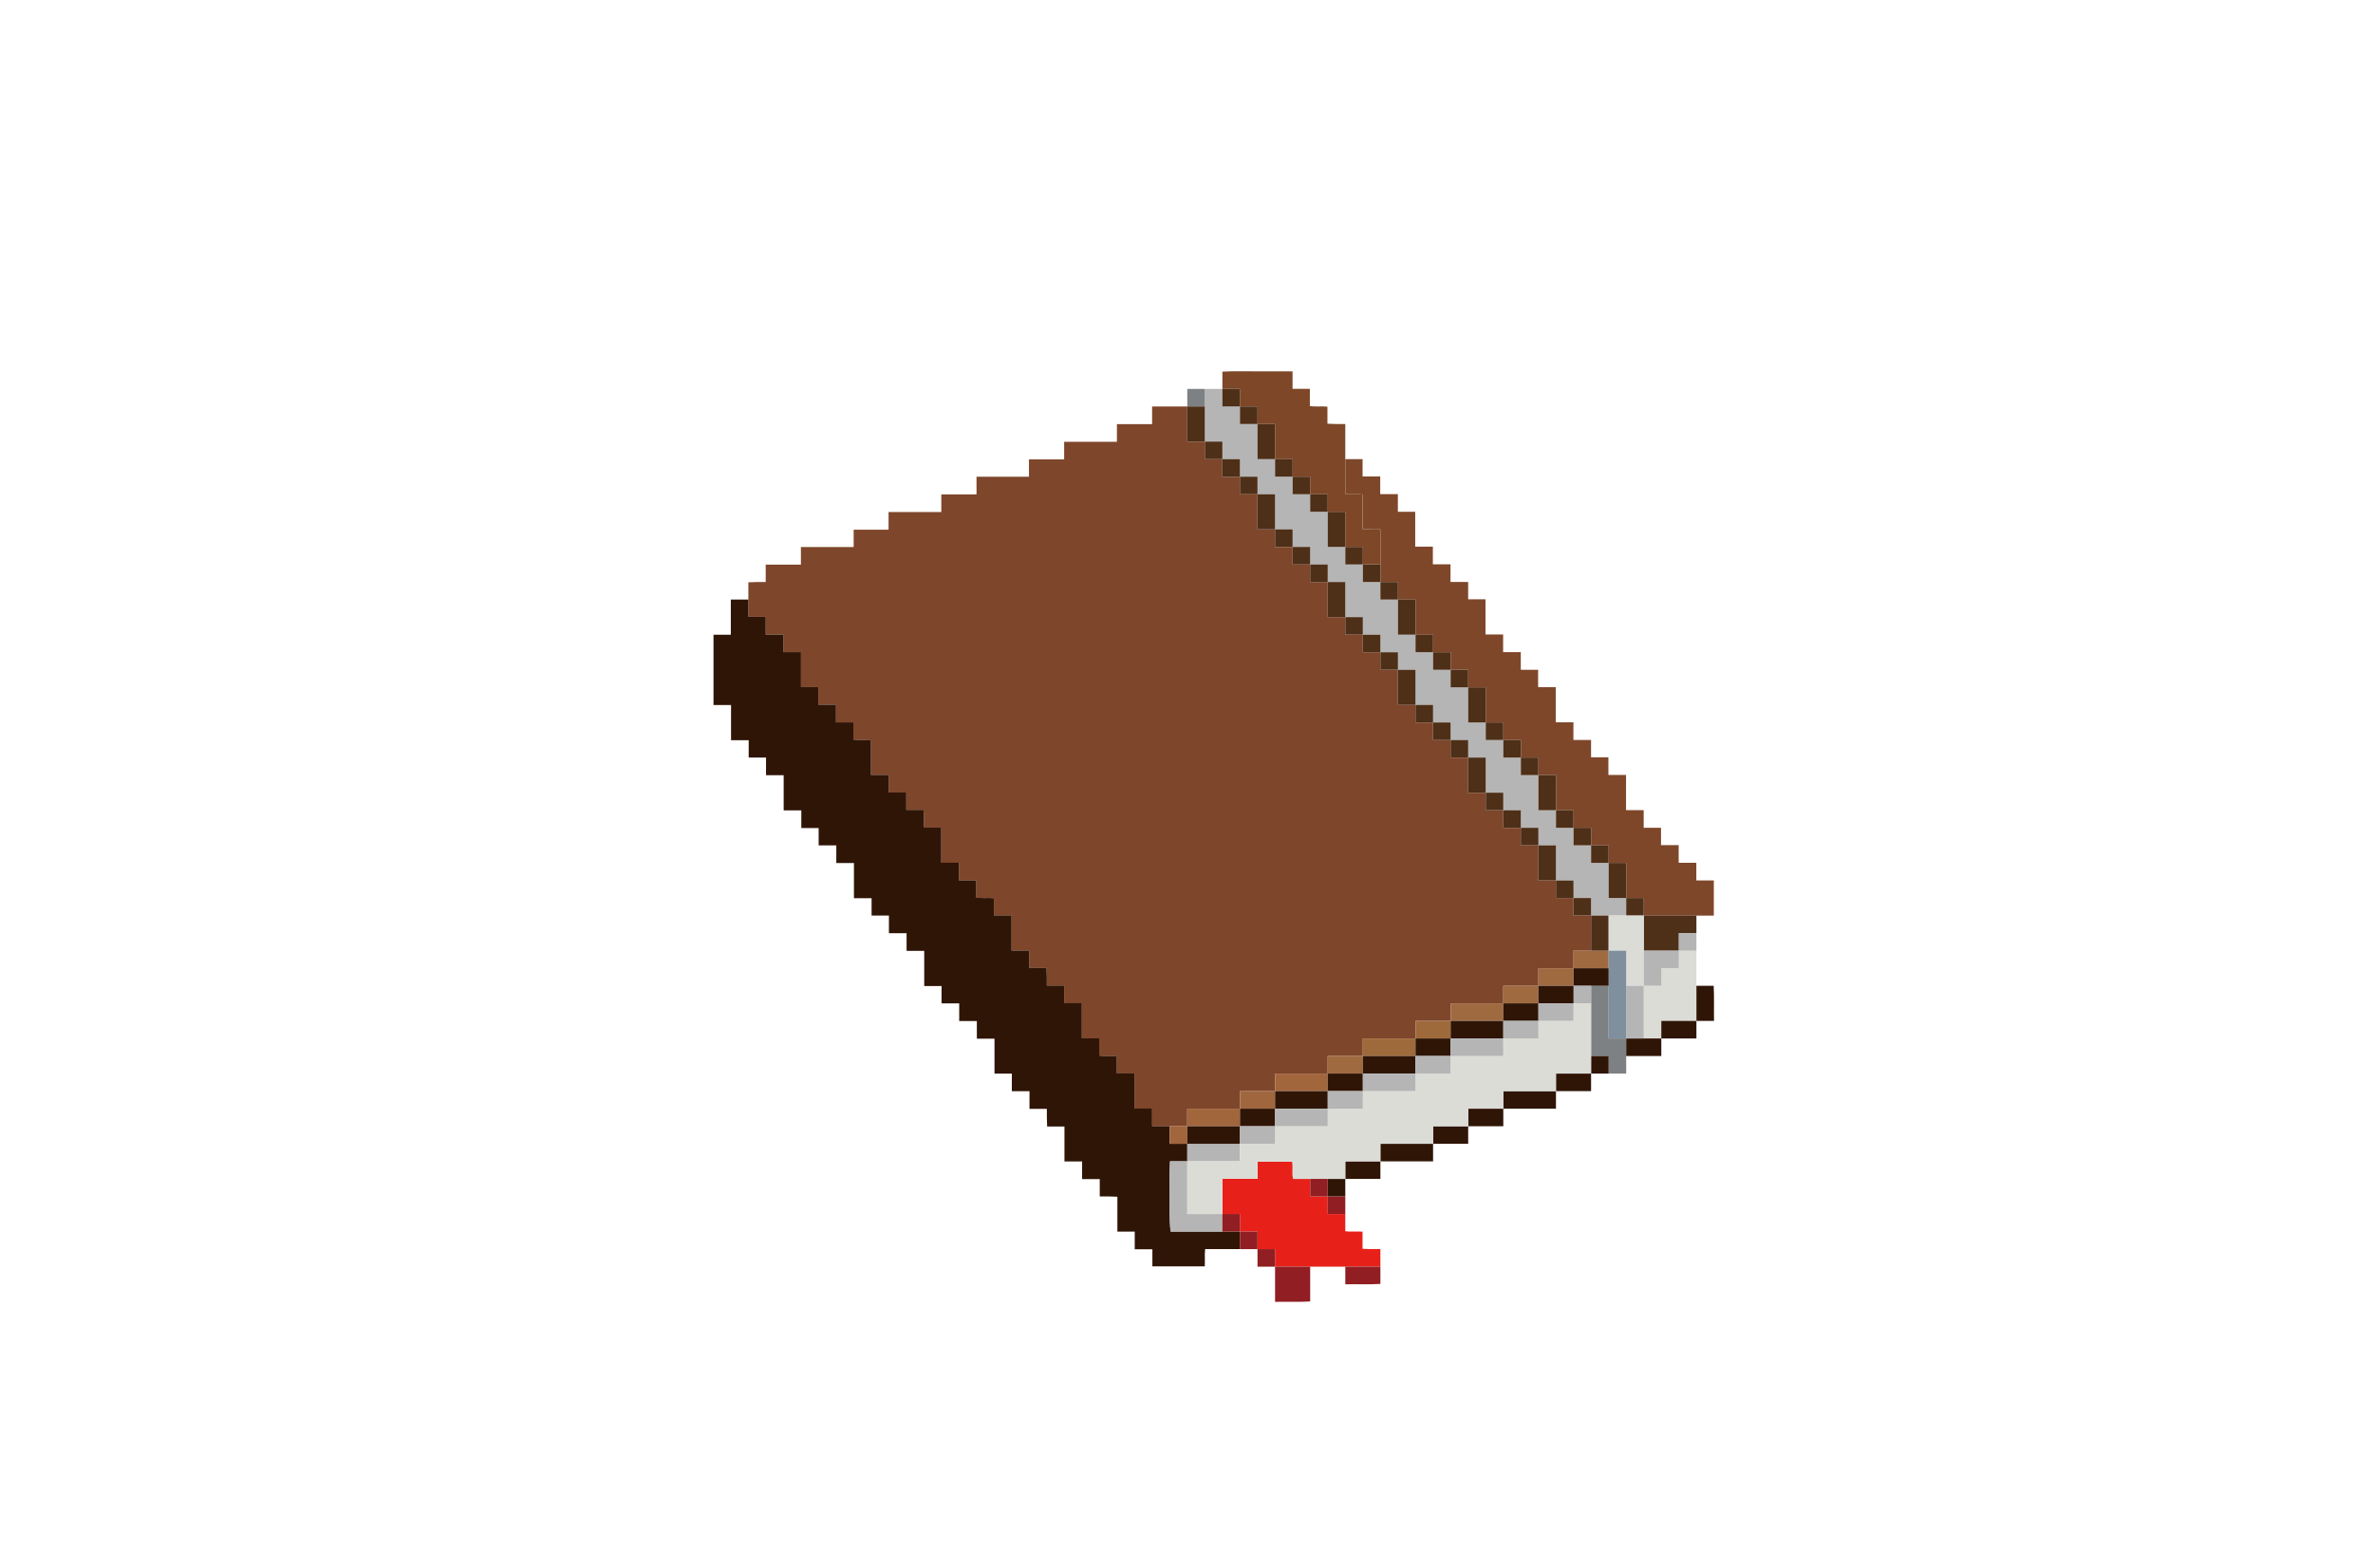 <?xml version="1.0" encoding="UTF-8"?>
<svg id="_层_1" data-name="图层 1" xmlns="http://www.w3.org/2000/svg" viewBox="0 0 306.536 202.614">
  <defs>
    <style>
      .cls-1 {
        fill: #911e22;
      }

      .cls-2 {
        fill: #7d4728;
      }

      .cls-3 {
        fill: #a06a41;
      }

      .cls-4 {
        fill: #2f1506;
      }

      .cls-5 {
        fill: #a2663d;
      }

      .cls-6 {
        fill: #e7211a;
      }

      .cls-7 {
        fill: #a0673e;
      }

      .cls-8 {
        fill: #dcdcd7;
      }

      .cls-9 {
        fill: #9e6a3b;
      }

      .cls-10 {
        fill: #7e462b;
      }

      .cls-11 {
        fill: #b5b5b5;
      }

      .cls-12 {
        fill: #808f9d;
      }

      .cls-13 {
        fill: #7d8184;
      }

      .cls-14 {
        fill: #7e472a;
      }

      .cls-15 {
        fill: #4e2f18;
      }
    </style>
  </defs>
  <path class="cls-10" d="M96.672,77.455v-2.231c.358-.012,.722-.029,1.086-.035,.372-.006,.744-.001,1.154-.001v-2.246h4.547v-2.279h6.815v-2.239h4.507v-2.279h6.815v-2.279h4.547v-2.279h6.775v-2.239h4.547v-2.279h6.815v-2.279h4.547v-2.279h4.541v4.536h2.268v2.268h2.268v2.268h2.268v2.268h2.268v4.536h2.268v2.268h2.268v2.268h2.268v2.268h2.268v4.536h2.268v2.268h2.268v2.268h2.268v2.268h2.268v4.536h2.268v2.268h2.268v2.268h2.268v2.268h2.268v4.536h2.268v2.268h2.268v2.268h2.268v2.268h2.268v4.536h2.268v2.268h2.268v2.268h2.268v4.536h-2.268v2.268h-4.536v2.268h-4.536v2.268h-6.804v2.268h-4.536v2.268h-6.804v2.268h-4.536v2.268h-6.804v2.268h-4.536v2.268h-6.804v2.268h-4.541v-2.28h-2.28v-4.547h-2.28v-2.222c-.77-.07-1.515,.036-2.279-.072v-2.226h-2.24v-4.547h-2.28v-2.28h-2.243c0-.411,.005-.783-.001-1.155-.006-.363-.024-.725-.038-1.123h-2.237v-2.242h-2.28v-4.547h-2.28v-2.215c-.769-.078-1.513,.039-2.277-.081v-2.224h-2.243v-2.28h-2.28v-4.547h-2.211c-.084-.768,.042-1.512-.086-2.277h-2.223v-2.243h-2.28v-2.28h-2.28v-4.475c-.767-.089-1.511,.045-2.275-.091v-2.221h-2.244v-2.28h-2.28v-2.28h-2.24v-4.507h-2.28v-2.28h-2.28v-2.28h-2.24v-2.233Z"/>
  <path class="cls-4" d="M96.672,77.455v2.233h2.24v2.28h2.28v2.28h2.28v4.507h2.24v2.28h2.28v2.28h2.244v2.221c.764,.136,1.508,.002,2.275,.091v4.475h2.28v2.28h2.28v2.243h2.223c.127,.764,.002,1.509,.086,2.277h2.211v4.547h2.28v2.28h2.243v2.224c.764,.12,1.509,.003,2.277,.081v2.215h2.28v4.547h2.28v2.242h2.237c.014,.398,.032,.76,.038,1.123,.006,.372,.001,.745,.001,1.155h2.243v2.28h2.28v4.547h2.24v2.226c.765,.109,1.509,.002,2.279,.072v2.222h2.28v4.547h2.28v2.28h2.274v2.268h2.268v2.268h-2.23c-.134,3.347-.088,8.149,.083,9.071h8.951v2.268h-4.498c-.086,.725-.005,1.467-.048,2.233h-6.767v-2.214h-2.28v-2.28h-2.241v-4.504c-.397-.014-.76-.032-1.123-.038-.372-.006-.745-.001-1.155-.001v-2.243h-2.28v-2.28h-2.279v-4.508h-2.236c-.014-.398-.031-.761-.037-1.124-.006-.372-.001-.744-.001-1.155h-2.244v-2.28h-2.28v-2.28h-2.24v-4.506h-2.279v-2.28h-2.28v-2.28h-2.28v-2.24h-2.239v-4.547h-2.279v-2.28h-2.28v-2.28h-2.24v-2.24h-2.279v-4.547h-2.279v-2.28h-2.28v-2.24h-2.24v-2.28h-2.279v-4.547h-2.279v-2.28h-2.24v-2.24h-2.279v-4.547h-2.266v-9.081h2.236v-4.546h2.273Z"/>
  <path class="cls-14" d="M173.78,59.312h2.233v2.239h2.28v2.28h2.28v2.28h2.24v4.506h2.279v2.28h2.28v2.28h2.28v2.24h2.239v4.546h2.279v2.28h2.28v2.28h2.24v2.24h2.279v4.546h2.279v2.28h2.28v2.24h2.24v2.28h2.279v4.546h2.279v2.28h2.24v2.24h2.28v2.28h2.28v2.28h2.262v4.546h-9.049v-2.268h-2.268v-4.536h-2.268v-2.268h-2.268v-2.268h-2.268v-2.268h-2.268v-4.536h-2.268v-2.268h-2.268v-2.268h-2.268v-2.268h-2.268v-4.536h-2.268v-2.268h-2.268v-2.268h-2.268v-2.268h-2.268v-4.536h-2.268v-2.268h-2.268v-6.804c-.444,0-.816,.005-1.188-.001-.362-.006-.724-.024-1.118-.038v-4.468c-.766-.085-1.509,.043-2.23-.08v-4.484Z"/>
  <path class="cls-11" d="M155.637,50.241h2.268v2.268h2.268v2.268h2.268v4.536h2.268v2.268h2.268v2.268h2.268v2.268h2.268v4.536h2.268v2.268h2.268v2.268h2.268v2.268h2.268v4.536h2.268v2.268h2.268v2.268h2.268v2.268h2.268v4.536h2.268v2.268h2.268v2.268h2.268v2.268h2.268v4.536h2.268v2.268h2.268v2.268h2.268v2.268h2.268v4.536h2.268v2.268h-4.536v-2.268h-2.268v-2.268h-2.268v-4.536h-2.268v-2.268h-2.268v-2.268h-2.268v-2.268h-2.268v-4.536h-2.268v-2.268h-2.268v-2.268h-2.268v-2.268h-2.268v-4.536h-2.268v-2.268h-2.268v-2.268h-2.268v-2.268h-2.268v-4.536h-2.268v-2.268h-2.268v-2.268h-2.268v-2.268h-2.268v-4.536h-2.268v-2.268h-2.268v-2.268h-2.268v-2.268h-2.268v-6.804Z"/>
  <path class="cls-2" d="M173.78,59.312v4.484c.72,.123,1.464-.005,2.23,.08v4.468c.394,.014,.756,.032,1.118,.038,.372,.006,.744,.001,1.188,.001v4.536h-2.268v-2.268h-2.268v-4.536h-2.268v-2.268h-2.268v-2.268h-2.268v-2.268h-2.268v-4.536h-2.268v-2.268h-2.268v-2.268h-2.268v-2.227c1.487-.086,2.98-.029,4.471-.039,1.504-.01,3.009-.002,4.591-.002v2.261h2.236v2.217c.761,.129,1.505,.002,2.271,.086v2.202c.395,.013,.758,.031,1.121,.037,.371,.006,.743,.001,1.185,.001v4.536Z"/>
  <path class="cls-6" d="M173.78,163.634h-9.071v-2.268h-2.268v-2.268h-2.268v-2.268h-2.268v-4.558h4.552v-2.205h4.489c.091,.767-.047,1.509,.084,2.226h2.214v2.268h2.268v2.268h2.268v2.233c.722,.08,1.461,.005,2.229,.045v2.218c.394,.014,.756,.032,1.118,.038,.371,.006,.743,.001,1.188,.001v2.268h-4.536Z"/>
  <path class="cls-8" d="M219.137,122.812v9.071h-4.536v2.268h-2.268v-6.804h2.292v-2.284h2.244v-2.252h2.268Z"/>
  <path class="cls-13" d="M210.066,136.42v2.268h-2.268v-2.268h-2.268v-9.071h2.268v6.804h2.268v2.268Z"/>
  <path class="cls-15" d="M212.333,118.277h6.804v2.268h-2.268v2.268h-4.536v-4.536Z"/>
  <path class="cls-1" d="M164.708,163.634h4.536v4.493c-1.484,.094-2.973,.015-4.536,.051v-4.544Z"/>
  <path class="cls-4" d="M200.994,140.955v2.268h-6.804v-2.268h6.804Z"/>
  <path class="cls-4" d="M185.119,147.759v2.268h-6.804v-2.268h6.804Z"/>
  <path class="cls-4" d="M205.53,138.687v2.268h-4.536v-2.268h4.536Z"/>
  <path class="cls-4" d="M194.191,143.223v2.268h-4.536v-2.268h4.536Z"/>
  <path class="cls-4" d="M178.316,150.027v2.268h-4.536v-2.268h4.536Z"/>
  <path class="cls-1" d="M173.78,163.634h4.536v2.227c-1.484,.09-2.972,.014-4.536,.049v-2.276Z"/>
  <path class="cls-4" d="M189.655,145.491v2.268h-4.536v-2.268h4.536Z"/>
  <path class="cls-4" d="M219.137,131.884v-4.536h2.227c.09,1.484,.014,2.972,.049,4.536h-2.276Z"/>
  <path class="cls-4" d="M214.601,134.152v-2.268h4.536v2.268h-4.536Z"/>
  <path class="cls-4" d="M210.066,136.42v-2.268h4.536v2.268h-4.536Z"/>
  <path class="cls-13" d="M155.637,50.241v2.268h-2.268v-2.268h2.268Z"/>
  <path class="cls-4" d="M205.53,136.42h2.268v2.268h-2.268v-2.268Z"/>
  <path class="cls-11" d="M216.869,122.812v-2.268h2.268v2.268h-2.268Z"/>
  <path class="cls-4" d="M173.78,152.295v2.268h-2.268v-2.268h2.268Z"/>
  <path class="cls-1" d="M171.512,154.562h2.268v2.268h-2.268v-2.268Z"/>
  <path class="cls-1" d="M160.173,159.098h2.268v2.268h-2.268v-2.268Z"/>
  <path class="cls-1" d="M162.44,161.366h2.268v2.268h-2.268v-2.268Z"/>
  <path class="cls-5" d="M153.369,145.491v-2.268h6.804v2.268h-6.804Z"/>
  <path class="cls-5" d="M164.708,140.955v-2.268h6.804v2.268h-6.804Z"/>
  <path class="cls-9" d="M176.048,136.42v-2.268h6.804v2.268h-6.804Z"/>
  <path class="cls-3" d="M187.387,131.884v-2.268h6.804v2.268h-6.804Z"/>
  <path class="cls-3" d="M171.512,138.687v-2.268h4.536v2.268h-4.536Z"/>
  <path class="cls-15" d="M153.369,52.509h2.268v4.536h-2.268v-4.536Z"/>
  <path class="cls-7" d="M160.173,143.223v-2.268h4.536v2.268h-4.536Z"/>
  <path class="cls-15" d="M162.44,63.848h2.268v4.536h-2.268v-4.536Z"/>
  <path class="cls-15" d="M171.512,75.187h2.268v4.536h-2.268v-4.536Z"/>
  <path class="cls-15" d="M180.583,86.527h2.268v4.536h-2.268v-4.536Z"/>
  <path class="cls-15" d="M189.655,97.866h2.268v4.536h-2.268v-4.536Z"/>
  <path class="cls-3" d="M203.262,125.08v-2.268h4.536v2.268h-4.536Z"/>
  <path class="cls-15" d="M198.726,109.205h2.268v4.536h-2.268v-4.536Z"/>
  <path class="cls-15" d="M207.798,122.812h-2.268v-4.536h2.268v4.536Z"/>
  <path class="cls-3" d="M198.726,127.348v-2.268h4.536v2.268h-4.536Z"/>
  <path class="cls-3" d="M194.191,129.616v-2.268h4.536v2.268h-4.536Z"/>
  <path class="cls-9" d="M182.851,134.152v-2.268h4.536v2.268h-4.536Z"/>
  <path class="cls-15" d="M155.637,57.044h2.268v2.268h-2.268v-2.268Z"/>
  <path class="cls-15" d="M157.905,59.312h2.268v2.268h-2.268v-2.268Z"/>
  <path class="cls-15" d="M160.173,61.58h2.268v2.268h-2.268v-2.268Z"/>
  <path class="cls-15" d="M164.708,68.384h2.268v2.268h-2.268v-2.268Z"/>
  <path class="cls-15" d="M166.976,70.652h2.268v2.268h-2.268v-2.268Z"/>
  <path class="cls-15" d="M203.262,116.009h2.268v2.268h-2.268v-2.268Z"/>
  <path class="cls-15" d="M187.387,95.598h2.268v2.268h-2.268v-2.268Z"/>
  <path class="cls-15" d="M194.191,104.669h2.268v2.268h-2.268v-2.268Z"/>
  <path class="cls-15" d="M196.458,106.937h2.268v2.268h-2.268v-2.268Z"/>
  <path class="cls-15" d="M185.119,93.33h2.268v2.268h-2.268v-2.268Z"/>
  <path class="cls-15" d="M182.851,91.062h2.268v2.268h-2.268v-2.268Z"/>
  <path class="cls-15" d="M200.994,113.741h2.268v2.268h-2.268v-2.268Z"/>
  <path class="cls-5" d="M153.369,147.759h-2.268v-2.268h2.268v2.268Z"/>
  <path class="cls-15" d="M178.316,84.259h2.268v2.268h-2.268v-2.268Z"/>
  <path class="cls-15" d="M191.923,102.402h2.268v2.268h-2.268v-2.268Z"/>
  <path class="cls-15" d="M176.048,81.991h2.268v2.268h-2.268v-2.268Z"/>
  <path class="cls-15" d="M173.78,79.723h2.268v2.268h-2.268v-2.268Z"/>
  <path class="cls-15" d="M169.244,72.919h2.268v2.268h-2.268v-2.268Z"/>
  <path class="cls-11" d="M157.905,159.098h-6.683c-.171-.923-.217-5.724-.083-9.071h2.23v6.804h4.536v2.268Z"/>
  <path class="cls-11" d="M153.369,150.027v-2.268h6.804v2.268h-6.804Z"/>
  <path class="cls-1" d="M157.905,159.098v-2.268h2.268v2.268h-2.268Z"/>
  <path class="cls-15" d="M182.851,81.991h-2.268v-4.536h2.268v4.536Z"/>
  <path class="cls-15" d="M191.923,93.33h-2.268v-4.536h2.268v4.536Z"/>
  <path class="cls-15" d="M200.994,104.669h-2.268v-4.536h2.268v4.536Z"/>
  <path class="cls-15" d="M210.066,116.009h-2.268v-4.536h2.268v4.536Z"/>
  <path class="cls-15" d="M210.066,118.277v-2.268h2.268v2.268h-2.268Z"/>
  <path class="cls-15" d="M205.53,109.205h-2.268v-2.268h2.268v2.268Z"/>
  <path class="cls-15" d="M196.458,97.866h-2.268v-2.268h2.268v2.268Z"/>
  <path class="cls-15" d="M194.191,95.598h-2.268v-2.268h2.268v2.268Z"/>
  <path class="cls-15" d="M203.262,106.937h-2.268v-2.268h2.268v2.268Z"/>
  <path class="cls-15" d="M189.655,88.794h-2.268v-2.268h2.268v2.268Z"/>
  <path class="cls-15" d="M187.387,86.527h-2.268v-2.268h2.268v2.268Z"/>
  <path class="cls-15" d="M185.119,84.259h-2.268v-2.268h2.268v2.268Z"/>
  <path class="cls-15" d="M180.583,77.455h-2.268v-2.268h2.268v2.268Z"/>
  <path class="cls-15" d="M207.798,111.473h-2.268v-2.268h2.268v2.268Z"/>
  <path class="cls-15" d="M176.048,72.919h2.268v2.268h-2.268v-2.268Z"/>
  <path class="cls-15" d="M198.726,100.134h-2.268v-2.268h2.268v2.268Z"/>
  <path class="cls-8" d="M210.066,118.277h2.268v9.071h-2.268v-4.536h-2.268v-4.536h2.268Z"/>
  <path class="cls-15" d="M162.44,54.776h2.268v4.536h-2.268v-4.536Z"/>
  <path class="cls-15" d="M171.512,66.116h2.268v4.536h-2.268v-4.536Z"/>
  <path class="cls-15" d="M157.905,50.241h2.268v2.268h-2.268v-2.268Z"/>
  <path class="cls-15" d="M160.173,52.509h2.268v2.268h-2.268v-2.268Z"/>
  <path class="cls-15" d="M164.708,59.312h2.268v2.268h-2.268v-2.268Z"/>
  <path class="cls-15" d="M169.244,63.848h2.268v2.268h-2.268v-2.268Z"/>
  <path class="cls-15" d="M173.78,70.652h2.268v2.268h-2.268v-2.268Z"/>
  <path class="cls-15" d="M166.976,61.58h2.268v2.268h-2.268v-2.268Z"/>
  <path class="cls-8" d="M153.369,150.027h6.804v-2.268h4.536v-2.268h6.804v-2.268h4.536v-2.268h6.804v-2.268h4.536v-2.268h6.804v-2.268h4.536v-2.268h4.536v-2.268h2.268v9.071h-4.536v2.268h-6.804v2.268h-4.536v2.268h-4.536v2.268h-6.804v2.268h-4.536v2.268h-6.75c-.131-.718,.007-1.46-.084-2.226h-4.489v2.205h-4.552v4.558h-4.536v-6.804Z"/>
  <path class="cls-1" d="M169.244,152.295h2.268v2.268h-2.268v-2.268Z"/>
  <path class="cls-11" d="M212.333,127.348v-4.536h4.536v2.252h-2.244v2.284h-2.292Z"/>
  <path class="cls-11" d="M210.066,127.348h2.268v6.804h-2.268v-6.804Z"/>
  <path class="cls-12" d="M210.066,127.348v6.804h-2.268v-11.339h2.268v4.536Z"/>
  <path class="cls-4" d="M207.798,125.08v2.268h-4.536v-2.268h4.536Z"/>
  <path class="cls-11" d="M203.262,127.348h2.268v2.268h-2.268v-2.268Z"/>
  <path class="cls-4" d="M160.173,147.759h-6.804v-2.268h6.804v2.268Z"/>
  <path class="cls-4" d="M160.173,143.223h4.536v2.268h-4.536v-2.268Z"/>
  <path class="cls-4" d="M164.708,143.223v-2.268h6.804v2.268h-6.804Z"/>
  <path class="cls-4" d="M171.512,138.687h4.536v2.268h-4.536v-2.268Z"/>
  <path class="cls-4" d="M176.048,138.687v-2.268h6.804v2.268h-6.804Z"/>
  <path class="cls-4" d="M182.851,134.152h4.536v2.268h-4.536v-2.268Z"/>
  <path class="cls-4" d="M187.387,134.152v-2.268h6.804v2.268h-6.804Z"/>
  <path class="cls-4" d="M194.191,129.616h4.536v2.268h-4.536v-2.268Z"/>
  <path class="cls-4" d="M203.262,127.348v2.268h-4.536v-2.268h4.536Z"/>
  <path class="cls-11" d="M176.048,138.687h6.804v2.268h-6.804v-2.268Z"/>
  <path class="cls-11" d="M187.387,134.152h6.804v2.268h-6.804v-2.268Z"/>
  <path class="cls-11" d="M164.708,143.223h6.804v2.268h-6.804v-2.268Z"/>
  <path class="cls-11" d="M182.851,136.42h4.536v2.268h-4.536v-2.268Z"/>
  <path class="cls-11" d="M171.512,140.955h4.536v2.268h-4.536v-2.268Z"/>
  <path class="cls-11" d="M198.726,129.616h4.536v2.268h-4.536v-2.268Z"/>
  <path class="cls-11" d="M160.173,145.491h4.536v2.268h-4.536v-2.268Z"/>
  <path class="cls-11" d="M194.191,131.884h4.536v2.268h-4.536v-2.268Z"/>
</svg>